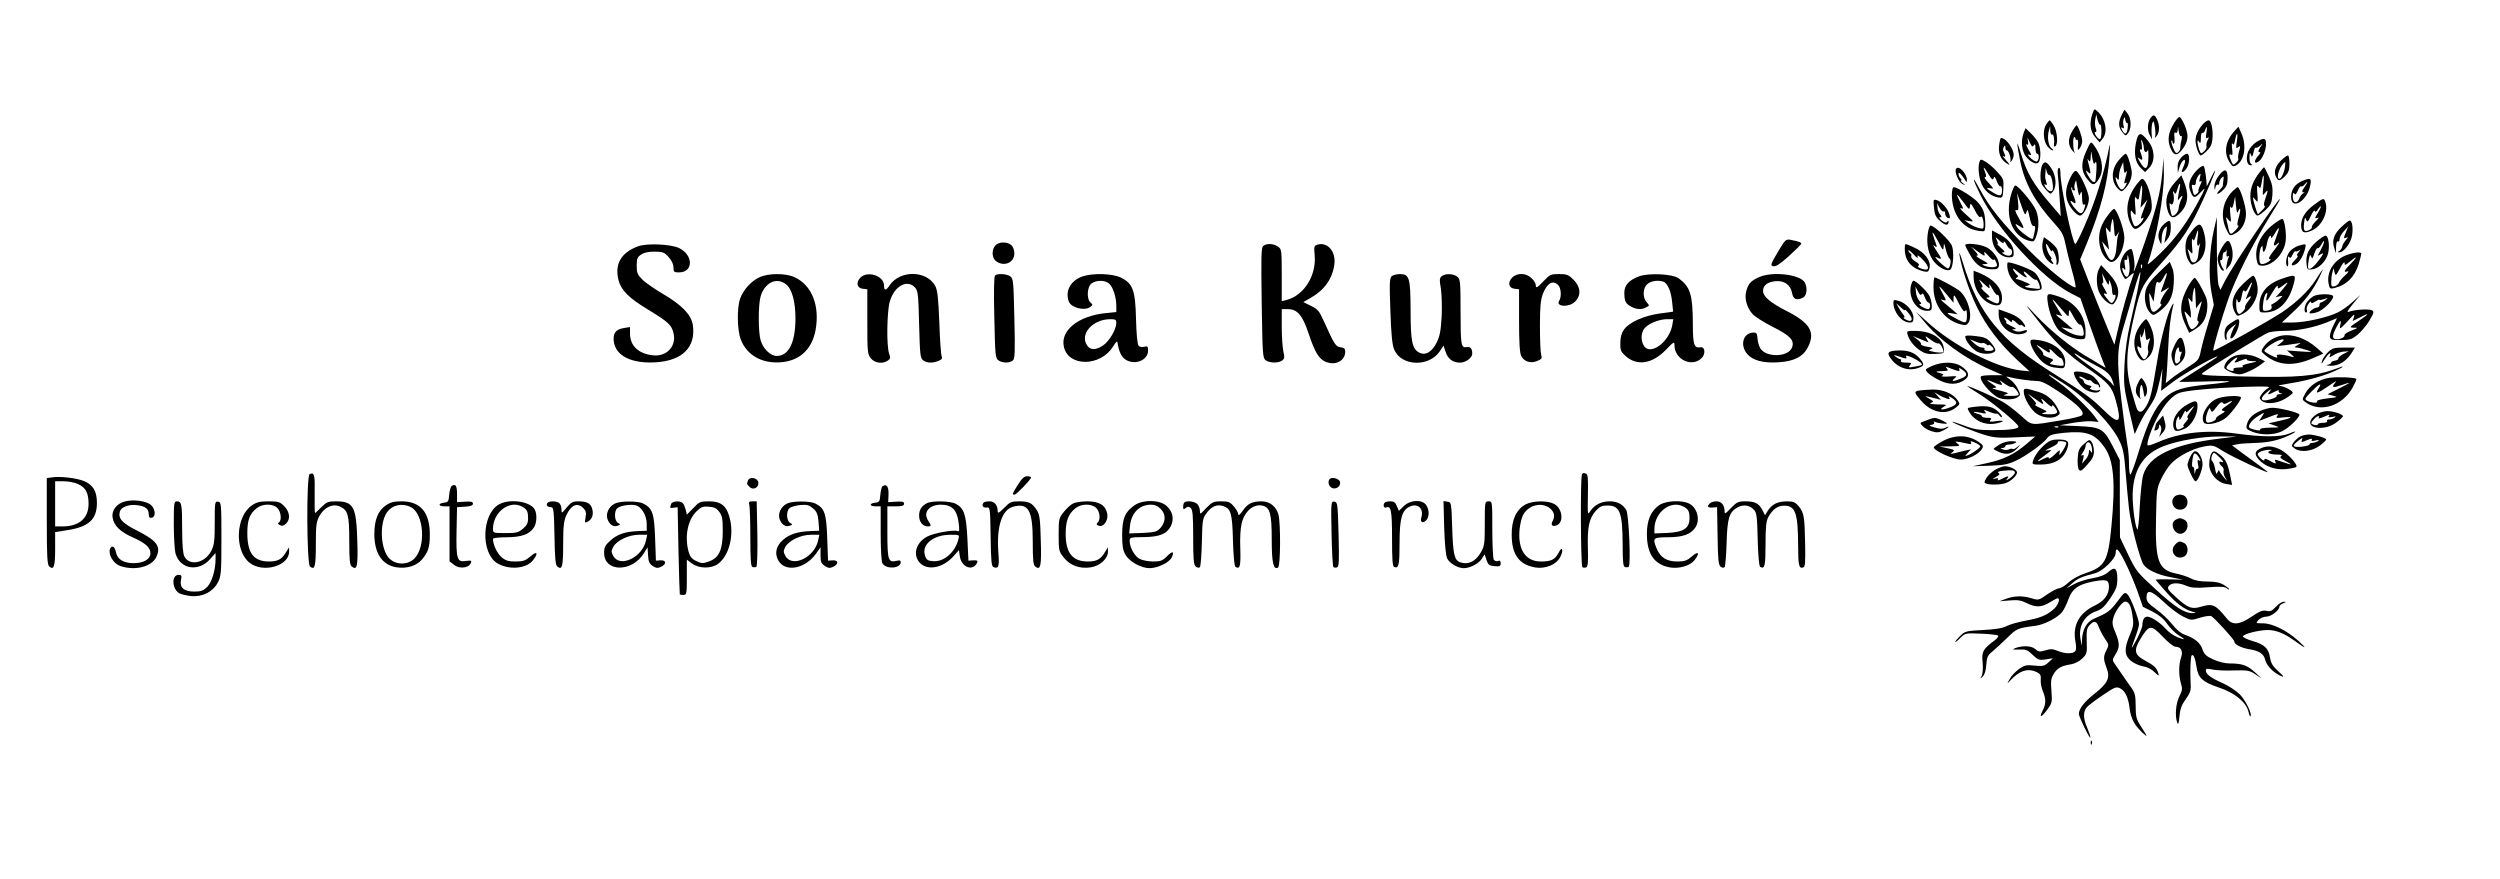 <?xml version="1.0" standalone="no"?>
<!DOCTYPE svg PUBLIC "-//W3C//DTD SVG 20010904//EN"
 "http://www.w3.org/TR/2001/REC-SVG-20010904/DTD/svg10.dtd">
<svg version="1.0" xmlns="http://www.w3.org/2000/svg"
 width="1496pt" height="526pt" viewBox="0 0 1496 526"
 preserveAspectRatio="xMidYMid meet">

<g transform="translate(0,526) scale(0.1,-0.1)"
stroke="none">
<path d="M12521 4579 c-19 -56 -14 -104 16 -139 l27 -32 18 22 c33 41 18 119
-30 163 -19 18 -20 17 -31 -14z m47 -65 c4 2 7 -17 7 -42 0 -26 -4 -46 -10
-45 -15 3 -40 43 -26 43 7 0 8 8 2 23 -5 13 -6 36 -3 53 l6 29 8 -33 c5 -18
12 -31 16 -28z"/>
<path d="M12696 4572 c-21 -42 -20 -75 4 -103 20 -24 20 -24 35 -5 21 27 19
89 -4 117 l-18 23 -17 -32z m33 -48 c4 3 5 -11 3 -30 -5 -39 -16 -44 -33 -13
-9 17 -8 20 2 14 9 -6 11 -2 6 14 -3 13 -3 30 1 39 6 14 7 13 10 -6 2 -12 7
-20 11 -18z"/>
<path d="M12871 4557 c-20 -25 -24 -73 -8 -103 l15 -29 -3 40 c-1 22 1 49 5
60 6 16 9 10 15 -27 4 -26 4 -53 0 -60 -3 -7 1 -4 9 6 19 23 21 65 4 101 -13
28 -21 31 -37 12z"/>
<path d="M13010 4524 c-34 -54 -41 -100 -24 -145 19 -47 36 -54 62 -26 29 32
42 62 42 94 0 33 -35 113 -49 113 -5 0 -19 -16 -31 -36z m41 -78 c6 3 7 -5 3
-23 -4 -15 -7 -36 -7 -45 1 -9 -5 -22 -13 -29 -11 -9 -17 -5 -30 26 -8 20 -13
40 -10 43 3 3 6 0 6 -6 0 -7 4 -12 8 -12 4 0 6 16 4 36 -3 26 -1 35 7 30 7 -5
12 3 13 21 1 21 2 19 5 -10 3 -21 9 -35 14 -31z"/>
<path d="M12246 4518 c-23 -32 -20 -100 5 -132 11 -14 25 -26 32 -26 6 0 3 6
-7 13 -19 14 -27 68 -15 107 l7 25 1 -28 c1 -16 5 -26 11 -22 9 6 15 -30 11
-64 -2 -7 2 -10 8 -6 18 11 12 88 -9 123 -11 17 -22 32 -24 32 -3 0 -12 -10
-20 -22z"/>
<path d="M13183 4518 c-29 -33 -44 -65 -45 -98 -1 -30 20 -90 31 -90 12 1 49
35 60 57 21 41 11 153 -13 153 -7 0 -22 -10 -33 -22z m20 -55 c-5 -27 -3 -34
6 -28 10 6 11 3 1 -15 -6 -12 -9 -28 -6 -35 2 -7 -4 -21 -14 -30 -19 -17 -20
-16 -30 9 -5 15 -10 35 -10 44 0 15 2 15 10 2 7 -11 10 -5 10 23 0 21 4 36 9
32 5 -3 12 4 16 15 10 32 14 23 8 -17z"/>
<path d="M12401 4476 c-27 -43 -27 -87 0 -117 11 -13 17 -18 13 -10 -10 19
-11 91 -1 91 4 0 7 -5 7 -11 0 -5 4 -8 9 -5 5 3 7 -11 6 -32 -3 -34 -3 -36 11
-18 8 11 14 30 14 43 0 24 -25 93 -34 93 -2 0 -14 -15 -25 -34z"/>
<path d="M13373 4478 c-55 -59 -68 -129 -33 -186 17 -28 23 -31 40 -22 51 27
66 118 32 193 l-17 39 -22 -24z m12 -65 c-6 -41 -5 -45 8 -34 14 11 15 8 6
-23 -6 -20 -8 -40 -5 -45 3 -4 -3 -16 -13 -25 -17 -15 -18 -15 -29 9 -15 33
-15 48 0 39 8 -5 9 5 5 36 -3 26 -2 38 3 30 6 -10 10 -3 15 23 10 54 19 45 10
-10z"/>
<path d="M12110 4466 c-19 -50 -12 -112 15 -145 31 -36 64 -49 76 -30 13 22
11 87 -5 117 -8 15 -28 40 -45 56 l-30 29 -11 -27z m60 -76 c7 11 10 7 10 -17
0 -18 5 -33 10 -33 14 0 13 -37 -1 -46 -6 -3 -23 6 -38 20 -18 19 -21 25 -8
20 16 -6 15 -2 -5 32 -12 21 -17 34 -10 30 10 -6 11 0 7 21 -5 25 -4 24 10 -7
13 -28 18 -32 25 -20z"/>
<path d="M12781 4403 c-13 -69 -2 -119 32 -151 l23 -22 25 26 c37 39 34 110
-7 161 -46 57 -59 54 -73 -14z m48 -30 c1 -25 16 -31 24 -10 2 6 4 -15 3 -48
-2 -71 -19 -79 -50 -25 -17 29 -17 33 -3 21 19 -15 22 -5 7 34 -7 18 -7 24 1
20 7 -5 8 6 5 32 -5 28 -4 33 3 18 5 -11 10 -30 10 -42z"/>
<path d="M11965 4406 c-12 -62 6 -105 55 -131 8 -4 2 7 -15 25 -16 18 -24 30
-17 26 14 -9 15 -1 3 23 -6 10 -6 23 0 32 7 11 9 11 9 -3 0 -10 4 -18 9 -18
10 0 24 -38 22 -60 -2 -13 -1 -13 8 0 6 8 11 24 11 35 0 27 -34 81 -59 94 -18
10 -21 8 -26 -23z"/>
<path d="M13502 4410 c-18 -11 -40 -36 -48 -55 -17 -41 -9 -85 15 -84 10 0 11
2 4 6 -8 2 -13 21 -12 41 0 29 2 33 8 17 7 -17 9 -16 16 13 4 18 9 31 13 28 3
-3 14 2 25 11 20 18 20 18 2 -9 -12 -20 -14 -28 -5 -28 9 0 7 -7 -5 -20 -27
-30 -29 -53 -3 -39 24 13 48 67 48 109 0 35 -12 38 -58 10z"/>
<path d="M12071 4400 c0 -8 8 -56 18 -105 27 -132 88 -243 203 -370 47 -52 56
-69 67 -123 7 -34 25 -107 40 -162 16 -55 25 -100 20 -100 -27 0 -176 119
-278 223 -167 170 -236 256 -298 372 -46 85 -41 57 7 -40 104 -210 370 -500
542 -590 l57 -29 49 -141 c27 -77 61 -171 75 -208 l27 -68 -33 19 c-17 11 -58
36 -91 55 -89 54 -210 152 -289 236 -82 88 -79 82 27 -51 91 -114 168 -186
286 -267 116 -81 139 -106 161 -188 38 -137 21 -149 -75 -55 -72 71 -113 100
-290 212 -326 203 -457 362 -551 671 -14 46 -23 67 -20 45 13 -79 57 -214 104
-311 54 -113 136 -221 244 -321 l72 -66 -51 5 c-149 16 -410 151 -563 292
l-66 60 45 -54 c95 -116 248 -227 402 -294 l73 -32 -61 0 c-34 0 -65 -3 -69
-7 -17 -16 51 -101 102 -127 30 -15 95 -14 117 2 18 13 18 15 1 50 -9 20 -31
46 -48 57 -23 15 -26 19 -10 15 38 -11 137 -25 173 -25 27 0 58 -16 132 -65
113 -77 156 -121 136 -140 -7 -7 -62 -20 -123 -30 -191 -32 -172 -34 -243 29
-34 30 -82 67 -107 81 -42 25 -199 95 -213 95 -3 0 30 -22 74 -49 72 -45 224
-170 232 -192 6 -15 -50 -23 -153 -23 -84 0 -111 4 -170 27 -38 14 -71 25 -72
23 -5 -5 138 -63 202 -81 48 -14 83 -17 177 -12 l117 5 -49 -42 c-73 -63 -140
-96 -238 -117 l-87 -19 101 3 c82 3 110 8 157 30 61 28 167 105 190 138 12 16
32 22 99 29 132 13 184 -5 241 -86 56 -79 67 -209 42 -472 -20 -211 -38 -243
-155 -282 -37 -12 -81 -36 -102 -56 -21 -19 -46 -34 -55 -34 -10 0 -42 -16
-71 -36 -51 -36 -54 -37 -95 -24 -54 16 -102 15 -152 -3 l-40 -15 61 5 c48 4
68 1 102 -16 54 -27 88 -26 137 4 22 13 43 25 48 25 17 0 5 -38 -20 -62 -42
-39 -85 -57 -171 -72 -43 -8 -94 -22 -113 -32 -24 -13 -66 -20 -141 -24 -101
-5 -109 -7 -138 -35 -16 -16 -30 -32 -30 -36 0 -4 14 6 30 23 31 30 31 30 125
26 52 -2 98 -7 102 -12 4 -4 -6 -17 -22 -29 -68 -50 -78 -67 -71 -130 3 -35 1
-67 -5 -80 -11 -21 -10 -21 6 -5 11 10 19 36 21 70 3 45 9 57 35 78 17 14 57
51 89 82 59 58 63 59 170 73 54 7 136 50 162 85 10 14 26 47 36 75 22 62 59
88 147 105 80 15 95 10 95 -31 0 -48 -29 -86 -85 -113 -93 -44 -133 -118 -116
-212 6 -32 6 -53 -1 -61 -14 -17 -61 -16 -105 2 -29 12 -43 13 -74 3 -34 -10
-42 -9 -60 8 -22 20 -75 22 -119 6 -21 -9 -18 -10 22 -9 41 2 51 -2 82 -32 31
-30 38 -33 78 -27 l43 7 -27 -25 c-24 -22 -34 -24 -83 -19 -48 5 -60 3 -93
-20 -20 -15 -46 -41 -55 -59 -18 -32 -18 -32 0 -13 57 63 109 79 163 52 20
-10 24 -19 22 -44 -2 -17 4 -48 12 -68 20 -47 20 -78 0 -116 -24 -47 -10 -45
26 3 30 41 31 46 26 113 -5 59 -3 75 14 103 22 35 44 47 104 57 23 4 50 18 67
35 27 26 29 33 26 103 -2 62 1 79 17 96 27 29 42 26 55 -11 7 -18 23 -49 37
-70 24 -34 25 -38 10 -67 -20 -38 -20 -55 0 -108 23 -59 7 -92 -73 -155 -60
-47 -93 -90 -93 -120 0 -17 68 -157 69 -141 1 6 -8 32 -19 58 -25 57 -25 97
-2 123 9 11 52 43 95 72 69 47 80 52 102 42 31 -14 51 -54 59 -122 8 -61 29
-100 77 -145 34 -31 33 -28 -13 44 -24 38 -28 55 -28 116 0 59 -4 78 -22 104
-21 29 -50 71 -100 144 -19 27 -19 28 1 61 27 42 26 68 -1 133 -19 45 -20 57
-10 91 11 37 52 92 69 92 22 -1 34 -22 43 -78 9 -56 8 -67 -15 -122 -35 -82
-33 -121 6 -154 17 -14 49 -29 72 -33 26 -4 52 -17 70 -35 26 -25 28 -26 22
-5 -10 31 -26 46 -82 76 -61 33 -66 60 -23 130 51 83 62 84 131 12 32 -34 66
-61 77 -61 33 0 47 -26 34 -64 -15 -41 -15 -108 -1 -156 10 -31 8 -42 -10 -78
-21 -42 -27 -118 -12 -157 6 -14 9 -4 13 38 4 44 12 68 38 103 27 39 32 53 29
92 -4 68 -1 164 6 170 10 11 22 -18 29 -68 9 -66 37 -92 136 -125 94 -31 162
-88 175 -144 4 -18 9 -30 12 -27 12 12 -29 95 -64 131 -20 20 -66 51 -102 67
-73 32 -101 54 -101 76 0 11 7 13 38 6 20 -5 78 -8 128 -6 82 2 94 1 130 -23
l39 -26 -42 39 c-45 41 -76 52 -152 52 -27 0 -67 10 -97 24 -42 19 -54 31 -64
60 -13 39 -45 66 -104 87 -26 9 -52 31 -78 64 -22 28 -65 68 -96 90 -47 34
-57 46 -57 70 0 51 29 43 104 -28 37 -35 89 -74 116 -87 47 -23 48 -23 101 -6
30 9 60 13 67 9 24 -16 137 -140 137 -151 0 -18 41 -39 90 -47 59 -9 87 -28
95 -63 6 -30 43 -71 82 -91 36 -19 35 -13 -6 25 -31 27 -41 45 -47 79 -8 55
-33 79 -107 100 -32 9 -56 22 -55 27 5 15 93 37 146 38 51 0 98 -18 161 -63
72 -52 80 -52 26 -3 -68 62 -156 106 -213 106 -44 0 -45 0 -27 20 10 11 31 20
47 20 29 0 78 38 78 60 0 6 10 15 23 20 18 7 19 9 4 9 -11 1 -32 -13 -48 -30
-23 -25 -34 -30 -57 -24 -22 4 -40 -2 -88 -35 -72 -49 -114 -53 -147 -13 -71
87 -85 93 -157 72 -54 -16 -78 -7 -145 54 -53 48 -58 56 -46 71 17 20 58 21
106 0 29 -12 57 -14 131 -8 69 5 98 3 109 -6 8 -7 15 -10 15 -6 0 3 -15 15
-32 26 -24 14 -51 20 -98 20 -45 0 -76 6 -100 19 -20 10 -61 24 -93 30 -102
22 -121 76 -115 336 3 158 5 174 29 225 14 31 40 72 57 91 40 46 132 95 201
107 53 10 56 9 120 -31 58 -35 261 -130 261 -122 0 2 -24 20 -52 41 -29 21
-77 56 -107 78 l-54 41 29 6 c16 4 61 7 99 8 85 2 144 14 207 43 56 25 58 36
3 12 -50 -20 -157 -20 -310 1 -178 25 -338 8 -474 -52 -30 -13 -56 -21 -59
-18 -11 10 30 121 68 185 42 72 82 114 122 129 38 14 197 29 388 36 139 4 161
3 142 -8 -12 -7 -29 -23 -38 -36 -14 -20 -15 -25 -2 -37 25 -25 89 -21 141 9
26 15 47 32 47 37 0 13 -54 40 -82 41 -13 1 16 7 65 15 96 15 201 43 271 75
55 24 61 35 9 14 -121 -46 -236 -56 -555 -48 -251 6 -265 7 -245 23 44 33 364
230 391 240 15 5 57 10 94 10 81 0 180 20 259 52 l58 24 -23 -46 c-12 -24 -21
-54 -20 -65 3 -18 11 -20 65 -20 53 0 66 4 100 31 21 17 53 55 71 84 28 48 30
55 16 63 -18 10 -105 4 -139 -9 -14 -6 -6 9 25 47 l45 54 -47 -42 c-25 -23
-64 -51 -87 -62 -59 -30 -196 -61 -271 -61 l-65 0 62 58 c75 69 125 135 164
216 29 62 27 60 -25 -21 -42 -65 -116 -135 -199 -191 -81 -54 -407 -236 -412
-230 -6 6 50 196 91 313 45 125 145 325 240 478 40 64 71 117 69 117 -15 0
-283 -398 -330 -490 l-28 -55 -11 30 c-5 17 -10 115 -10 218 l0 188 -18 -78
c-26 -116 -33 -272 -15 -368 l15 -80 -33 -110 c-19 -60 -39 -135 -45 -165 -11
-53 -13 -56 -78 -98 -37 -23 -82 -54 -99 -68 l-33 -27 5 44 c2 24 7 101 10
171 5 112 14 189 31 253 3 14 0 12 -10 -6 -25 -43 -65 -193 -86 -323 -32 -194
-41 -231 -64 -272 -23 -41 -43 -49 -57 -24 -4 8 -19 57 -33 108 -39 141 -35
241 21 477 33 141 47 168 147 279 142 158 183 221 269 411 58 128 86 207 40
115 l-27 -55 -5 57 c-4 31 -9 60 -14 64 -9 9 -55 -33 -73 -68 -17 -33 -18 -59
-2 -93 15 -33 24 -32 61 8 28 30 27 25 -17 -58 -72 -133 -135 -220 -227 -310
-45 -44 -79 -73 -77 -65 53 155 98 409 97 538 l-2 97 -8 -92 c-10 -114 -34
-208 -105 -415 -52 -149 -75 -207 -62 -151 6 22 -9 113 -18 113 -19 0 -44 -25
-57 -59 -16 -39 -13 -67 10 -106 11 -20 12 -19 39 5 21 19 26 21 21 7 -26 -71
-71 -229 -90 -316 l-24 -104 -45 109 c-25 60 -71 175 -103 255 l-57 147 37 88
c87 211 130 374 139 534 3 47 3 74 0 60 -32 -167 -85 -337 -152 -487 -25 -57
-48 -103 -53 -103 -16 0 -89 343 -89 423 0 24 -4 36 -10 32 -6 -4 -8 -21 -6
-38 3 -18 8 -81 11 -141 l7 -109 -59 69 c-106 123 -144 189 -179 304 -12 41
-23 68 -23 60z m1093 -206 c-5 -20 -4 -25 5 -19 8 5 7 -3 -3 -23 -8 -16 -13
-32 -10 -34 2 -3 -2 -11 -11 -18 -16 -13 -18 -11 -28 37 -3 15 -1 20 9 16 9
-3 14 2 14 16 0 18 17 49 28 51 1 0 -1 -12 -4 -26z m-421 -523 c4 -58 -14 -87
-32 -52 -15 27 -15 52 0 31 8 -11 9 -5 4 23 -4 27 -3 37 4 32 6 -3 11 1 11 11
0 38 10 4 13 -45z m74 -13 c-3 -8 -6 -5 -6 6 -1 11 2 17 5 13 3 -3 4 -12 1
-19z m-26 -135 c-11 -54 -32 -147 -46 -208 -16 -70 -28 -155 -32 -236 -6 -119
-4 -134 27 -271 l34 -146 23 50 c13 28 36 70 53 94 46 69 53 84 72 169 l18 80
-4 -67 -4 -67 69 52 c62 48 269 165 269 153 0 -2 -52 -37 -115 -76 -63 -39
-115 -73 -115 -75 0 -1 69 0 153 2 83 3 150 3 147 0 -3 -3 -57 -11 -120 -17
-156 -15 -212 -32 -265 -81 -58 -54 -104 -147 -155 -316 -24 -79 -47 -143 -52
-143 -4 0 -8 29 -8 64 0 35 -4 87 -10 116 -5 29 -22 150 -36 269 -29 243 -27
304 21 461 14 47 40 136 57 198 18 63 34 109 36 103 2 -6 -6 -54 -17 -108z
m1294 -164 l-7 -20 41 20 c63 33 62 25 -4 -19 -57 -38 -59 -40 -30 -41 28 0
28 -1 -14 -17 -23 -9 -42 -21 -41 -26 3 -13 -21 -26 -47 -26 -29 0 -29 19 -3
70 24 47 33 51 24 13 -5 -26 -2 -24 38 18 50 55 51 55 43 28z m-1547 -284 c74
-38 94 -58 107 -105 7 -25 7 -25 -9 -4 -8 12 -58 52 -110 89 -53 37 -101 74
-108 83 -9 11 -3 9 17 -4 17 -12 63 -38 103 -59z m-185 -112 c128 -82 282
-241 328 -338 25 -51 30 -81 39 -195 6 -74 15 -171 20 -215 10 -88 64 -297 86
-332 20 -32 85 -63 168 -78 l71 -14 -82 2 c-46 1 -83 0 -83 -2 0 -2 27 -34 61
-72 61 -69 107 -104 157 -119 27 -8 27 -8 2 -9 -47 -1 -105 36 -220 142 -111
101 -118 110 -165 208 l-49 103 -1 232 0 231 -40 78 c-56 110 -71 119 -208
125 l-112 5 76 14 c42 7 94 12 117 10 l40 -4 -21 30 c-37 51 -149 158 -214
204 -35 24 -63 46 -63 48 0 5 4 3 93 -54z m-373 -5 c0 5 -6 14 -12 22 -7 8 4
2 25 -14 20 -15 41 -25 46 -21 9 5 41 -31 41 -47 0 -5 -24 -8 -52 -7 -40 1
-47 3 -28 8 23 7 21 9 -20 20 -62 17 -68 19 -45 20 16 1 14 5 -12 22 -45 29
-41 32 12 9 25 -11 45 -16 45 -12z m1600 -43 c-16 -19 -7 -19 32 1 16 9 27 11
24 6 -3 -6 2 -13 11 -15 13 -3 12 -5 -5 -6 -13 0 -21 -5 -18 -10 3 -4 -13 -14
-36 -20 -55 -17 -70 -1 -33 33 31 29 45 35 25 11z m-1263 -211 c-3 -3 -12 -4
-19 -1 -8 3 -5 6 6 6 11 1 17 -2 13 -5z m962 -69 c-274 -33 -420 -103 -454
-217 -8 -27 -17 -115 -21 -195 -4 -80 -10 -139 -15 -131 -16 29 -32 172 -26
237 11 135 71 218 186 262 91 34 227 57 336 57 l100 0 -106 -13z m-488 -914
l32 -92 58 -29 c40 -21 67 -43 88 -74 17 -24 47 -54 66 -66 46 -28 44 -32 -5
-13 -23 9 -54 31 -70 50 -33 37 -87 73 -111 73 -18 0 -29 -19 -29 -53 -1 -12
-17 -51 -36 -87 -36 -66 -36 -64 -3 27 11 29 19 59 19 68 0 28 -50 160 -68
177 -17 17 -20 15 -62 -42 -43 -57 -59 -68 -141 -103 -42 -18 -68 -65 -70
-124 l-1 -38 -8 39 c-15 78 23 145 95 169 32 11 49 27 83 77 36 55 42 70 42
117 0 64 -16 75 -54 40 -19 -17 -48 -29 -94 -37 -37 -6 -87 -22 -112 -36 l-45
-25 34 30 c34 30 55 39 138 61 45 11 123 87 123 120 0 41 17 25 56 -53 23 -46
57 -125 75 -176z"/>
<path d="M12486 4360 c-38 -82 -34 -132 17 -187 23 -26 38 -19 63 28 26 51 10
130 -39 194 -15 19 -17 18 -41 -35z m40 -70 c4 -12 6 -12 14 0 5 8 7 -11 5
-49 -2 -34 -5 -65 -8 -68 -9 -9 -26 7 -44 40 -15 31 -15 31 2 17 19 -16 19
-14 -1 65 -4 16 -3 17 5 5 8 -12 11 -6 12 25 2 33 3 35 6 10 2 -16 6 -37 9
-45z"/>
<path d="M12682 4305 c-51 -57 -52 -135 -3 -179 16 -15 19 -14 39 7 29 31 44
75 37 111 -11 53 -26 96 -35 96 -4 0 -22 -16 -38 -35z m39 -74 c10 14 9 4 -7
-52 -4 -15 -3 -19 6 -14 9 6 9 3 1 -13 -18 -34 -29 -34 -46 -3 -17 34 -21 66
-5 41 7 -11 10 -8 10 16 0 16 6 42 13 57 l12 27 3 -37 c3 -28 6 -33 13 -22z"/>
<path d="M13052 4317 c-14 -15 -22 -35 -21 -58 l1 -34 9 31 c10 37 37 64 34
36 -1 -9 -7 -27 -13 -39 -16 -30 2 -30 22 -1 20 28 21 88 3 88 -8 0 -23 -10
-35 -23z"/>
<path d="M13652 4302 c-36 -34 -48 -72 -32 -101 14 -27 22 -26 54 5 21 22 26
36 26 75 0 27 -4 49 -9 49 -5 0 -23 -13 -39 -28z m22 -34 c-2 -33 -22 -78 -34
-78 -25 0 5 86 35 100 1 0 0 -10 -1 -22z"/>
<path d="M11846 4294 c-12 -32 -5 -99 14 -139 20 -42 57 -71 100 -77 24 -3 25
0 28 54 3 55 1 59 -37 100 -21 24 -53 51 -69 60 -27 16 -31 16 -36 2z m84
-100 c4 13 9 9 19 -19 7 -19 17 -33 22 -30 5 4 9 -8 9 -24 0 -36 -12 -39 -57
-11 -39 23 -42 30 -10 23 19 -5 18 -1 -12 31 -19 20 -30 36 -23 36 8 0 9 7 2
26 -17 43 -11 41 17 -5 21 -36 28 -41 33 -27z"/>
<path d="M12220 4271 c-5 -11 -10 -40 -10 -65 0 -37 6 -52 30 -78 29 -32 31
-32 45 -14 24 31 19 96 -10 139 -29 42 -40 45 -55 18z m45 -59 c11 3 25 -69
18 -89 -6 -16 -31 -5 -44 19 -8 16 -8 19 1 13 9 -5 10 -1 5 16 -8 27 -8 25 -5
59 l2 25 6 -23 c4 -13 11 -22 17 -20z"/>
<path d="M11705 4250 c-11 -18 15 -80 38 -91 21 -10 21 -10 3 5 -11 9 -16 16
-11 16 5 0 4 5 -3 12 -7 7 -12 18 -12 26 0 11 2 11 13 0 7 -7 18 -22 25 -33
10 -18 11 -18 12 -2 0 39 -50 91 -65 67z"/>
<path d="M13524 4232 c-40 -51 -58 -96 -58 -147 0 -50 25 -115 44 -115 6 0 27
15 47 33 31 29 37 41 41 89 3 45 -1 67 -21 112 -14 31 -27 56 -29 55 -2 0 -12
-12 -24 -27z m20 -84 c-6 -59 -5 -62 9 -43 20 25 21 18 3 -33 -9 -25 -11 -42
-5 -44 6 -2 -1 -14 -15 -27 l-25 -24 -9 24 c-5 13 -12 38 -16 54 -6 29 -6 29
10 10 15 -19 16 -17 12 37 -4 46 -2 54 7 41 10 -14 13 -10 19 25 10 64 16 50
10 -20z"/>
<path d="M12392 4203 c-28 -55 -35 -96 -23 -139 11 -40 56 -94 78 -94 21 0 53
61 53 102 0 38 -56 158 -77 165 -7 3 -21 -13 -31 -34z m44 -93 c6 -23 7 -24
14 -5 6 15 9 7 9 -28 1 -33 5 -46 12 -41 8 4 9 -1 4 -17 -13 -44 -25 -46 -56
-9 -31 36 -39 61 -14 40 20 -16 20 -1 0 47 -8 20 -13 38 -10 41 3 3 5 0 5 -6
0 -7 5 -12 11 -12 5 0 7 5 4 10 -3 6 -3 20 1 33 8 22 8 22 11 -3 2 -14 6 -36
9 -50z"/>
<path d="M13276 4207 c-16 -20 -25 -46 -25 -63 1 -24 3 -25 6 -6 2 12 9 20 14
17 5 -4 9 1 9 10 0 9 6 23 14 31 13 12 14 10 11 -13 -2 -16 -4 -31 -4 -35 -1
-5 -10 -17 -21 -28 -11 -11 -15 -20 -10 -20 6 0 22 11 35 25 19 18 25 35 25
70 0 56 -18 60 -54 12z"/>
<path d="M13017 4171 c-49 -54 -64 -106 -47 -166 15 -55 39 -59 80 -15 45 48
50 110 16 190 l-13 31 -36 -40z m28 -28 c-2 -10 -6 -34 -10 -53 -5 -32 -4 -33
9 -15 18 23 21 13 5 -16 -5 -11 -11 -32 -12 -46 -2 -24 -30 -53 -41 -43 -2 3
-7 23 -11 45 -4 27 -3 35 3 26 14 -19 26 21 18 57 -5 20 -4 23 3 12 10 -15 10
-16 26 35 6 21 14 19 10 -2z"/>
<path d="M12786 4157 c-37 -48 -56 -100 -56 -151 0 -52 27 -116 48 -116 28 0
90 76 97 118 9 57 -30 182 -57 182 -4 0 -18 -15 -32 -33z m30 -74 l-7 -66 21
24 20 24 -20 -53 c-23 -61 -24 -66 -9 -56 8 4 8 0 0 -15 -6 -11 -20 -25 -30
-31 -16 -8 -21 -5 -30 22 -6 17 -11 40 -11 52 1 21 1 21 16 1 15 -19 16 -16
11 43 -4 53 -3 61 7 46 12 -15 14 -12 20 29 11 71 20 56 12 -20z"/>
<path d="M13774 4176 c-41 -18 -64 -52 -64 -94 0 -84 98 -25 115 71 8 42 1 45
-51 23z m16 -36 c-15 -21 -17 -30 -8 -31 11 0 11 -2 0 -6 -7 -3 -17 -16 -22
-29 -14 -36 -40 -31 -40 9 0 21 3 27 9 19 6 -10 11 -5 21 17 7 17 16 29 20 26
4 -3 13 2 20 10 22 27 22 16 0 -15z"/>
<path d="M12035 4098 c-39 -132 5 -249 104 -278 29 -8 33 -7 43 18 20 52 21
110 3 160 -17 43 -107 152 -126 152 -5 0 -15 -23 -24 -52z m91 -108 c7 22 9
18 19 -30 7 -36 16 -54 24 -52 10 2 12 -6 6 -35 -4 -21 -9 -40 -11 -42 -7 -8
-83 49 -95 71 -12 22 -12 22 15 5 33 -22 33 -16 -4 49 -21 37 -25 51 -14 47
13 -5 14 3 10 48 l-6 54 24 -70 c22 -62 25 -67 32 -45z"/>
<path d="M11680 4094 c0 -107 58 -194 142 -212 24 -5 46 -7 51 -5 11 6 9 88
-4 120 -5 15 -22 41 -37 56 -28 30 -121 87 -141 87 -6 0 -11 -19 -11 -46z
m108 -68 c3 22 6 20 30 -25 14 -29 29 -46 32 -40 9 14 20 -13 20 -48 0 -22 -3
-24 -27 -18 -16 3 -41 15 -58 26 l-30 21 30 -5 c29 -5 28 -4 -20 39 -27 24
-42 41 -32 38 18 -6 18 -4 -2 34 -31 60 -26 61 17 4 35 -48 37 -50 40 -26z"/>
<path d="M13357 4113 c-57 -60 -71 -145 -37 -220 21 -47 24 -48 58 -29 38 21
62 66 62 118 0 44 -36 158 -50 158 -3 0 -18 -12 -33 -27z m36 -119 c15 36 17
9 3 -37 -9 -32 -10 -47 -3 -47 6 0 0 -11 -13 -25 -30 -32 -36 -31 -44 3 -3 15
-8 38 -12 52 -5 25 -5 25 11 5 17 -19 17 -18 11 35 -3 34 -2 50 3 41 7 -11 12
-4 18 25 l8 39 5 -55 c4 -39 7 -49 13 -36z"/>
<path d="M11573 4017 c4 -41 10 -56 36 -79 31 -28 51 -30 51 -5 0 9 -2 9 -8 0
-5 -8 -14 -6 -32 7 -14 11 -19 20 -11 20 11 0 11 3 1 16 -8 8 -15 27 -16 42
l-3 27 15 -28 c8 -15 19 -25 24 -22 6 4 10 -3 10 -13 0 -11 7 -23 16 -26 13
-5 15 -1 9 21 -8 33 -49 79 -77 86 -19 5 -20 2 -15 -46z"/>
<path d="M13848 4035 c-52 -38 -78 -79 -78 -123 0 -45 18 -53 67 -30 61 29 99
115 77 172 -8 22 -12 21 -66 -19z m22 -49 c-20 -33 -20 -35 -3 -30 13 5 10 -1
-10 -20 -15 -15 -25 -31 -23 -35 3 -5 -5 -13 -19 -19 -27 -13 -34 0 -26 53 3
26 5 27 11 10 7 -17 11 -14 28 23 11 24 22 38 24 30 3 -9 9 -7 18 9 8 12 16
20 18 18 2 -2 -6 -20 -18 -39z"/>
<path d="M12616 3975 c-43 -56 -59 -103 -54 -163 5 -52 27 -94 60 -116 37 -23
90 65 90 145 -1 47 -45 169 -62 169 -4 0 -20 -16 -34 -35z m52 -120 l14 20 -7
-20 c-4 -11 -8 -44 -10 -73 -3 -52 -19 -87 -36 -76 -12 7 -34 51 -43 84 l-7
25 21 -25 21 -25 -5 30 c-19 117 -19 112 -2 90 15 -20 15 -20 16 5 0 14 4 36
8 50 5 19 8 9 12 -40 4 -58 6 -63 18 -45z"/>
<path d="M13603 3917 c-76 -59 -113 -137 -99 -212 6 -30 11 -35 34 -35 59 0
124 65 138 138 9 45 -5 142 -19 142 -7 0 -31 -15 -54 -33z m18 -76 c-20 -50
-18 -63 8 -38 20 18 5 -9 -32 -55 -18 -24 -24 -38 -15 -38 20 -1 -23 -30 -44
-30 -15 0 -18 8 -18 43 0 23 5 49 10 57 8 12 10 10 10 -8 0 -36 17 -17 25 28
6 38 25 66 25 38 0 -7 10 4 22 24 29 51 33 42 9 -21z"/>
<path d="M12953 3922 c-30 -24 -45 -66 -33 -97 5 -14 11 -25 12 -25 2 0 4 18
4 40 1 22 9 46 18 55 14 14 15 13 11 -12 -2 -16 -6 -39 -9 -53 l-5 -25 19 24
c13 15 20 38 20 67 0 48 -5 52 -37 26z"/>
<path d="M14011 3902 c-45 -43 -58 -80 -43 -125 l10 -32 1 38 c1 23 5 36 11
32 6 -3 10 3 10 14 0 11 12 33 26 48 l26 28 -15 -37 c-14 -34 -14 -36 1 -31
15 6 15 4 -1 -14 -10 -12 -20 -29 -21 -38 -1 -9 -9 -21 -17 -26 -11 -7 -11 -9
-1 -9 28 0 70 56 77 102 7 48 0 88 -15 88 -5 0 -27 -17 -49 -38z"/>
<path d="M13128 3893 c-14 -16 -31 -39 -38 -52 -18 -35 -16 -103 5 -139 18
-29 20 -30 45 -17 53 27 72 105 47 189 -15 50 -26 53 -59 19z m22 -58 c-6 -42
1 -60 14 -32 3 6 3 1 -1 -13 -4 -14 -7 -36 -8 -50 -1 -51 -38 -70 -49 -26 -3
13 -9 32 -12 43 -5 16 -4 16 11 -2 16 -19 17 -18 12 33 -2 30 -1 48 4 41 8
-14 8 -13 24 36 9 30 12 14 5 -30z"/>
<path d="M11535 3857 c-8 -64 7 -126 40 -165 31 -37 81 -60 97 -44 17 17 22
108 8 142 -13 32 -106 120 -127 120 -7 0 -14 -22 -18 -53z m64 -44 c28 -54 30
-56 32 -28 1 25 3 22 13 -19 7 -27 17 -51 22 -53 12 -4 6 -50 -7 -59 -5 -3
-28 14 -51 36 -24 23 -33 37 -21 31 35 -18 36 -13 2 37 -18 26 -25 41 -16 33
21 -16 21 -14 2 38 -20 57 -11 51 24 -16z"/>
<path d="M11920 3845 c0 -68 47 -125 102 -125 23 0 28 4 28 25 0 44 -26 80
-79 109 l-51 27 0 -36z m70 -34 c1 8 8 2 16 -13 8 -16 19 -28 24 -28 6 0 10
-9 10 -20 0 -22 -24 -27 -50 -10 -13 9 -13 10 0 10 10 1 4 10 -15 25 -16 14
-26 25 -22 25 4 0 2 10 -4 23 -11 22 -11 22 15 -2 18 -17 26 -20 26 -10z"/>
<path d="M13863 3815 c-48 -41 -66 -79 -61 -131 3 -37 5 -39 33 -36 40 4 83
47 96 94 11 44 3 108 -15 108 -7 0 -31 -16 -53 -35z m27 -45 l-21 -41 21 11
c17 9 16 4 -10 -32 -32 -43 -57 -64 -67 -55 -3 3 -2 25 2 49 6 33 9 39 15 23
6 -17 9 -14 19 18 7 20 16 35 20 32 5 -2 14 7 21 20 23 42 23 19 0 -25z"/>
<path d="M12224 3815 c-9 -37 3 -85 28 -112 24 -25 48 -32 28 -8 -7 8 -9 15
-5 15 5 0 1 8 -7 18 -14 15 -31 72 -22 72 2 0 10 -12 18 -27 9 -16 16 -22 16
-13 0 8 8 -1 16 -20 8 -19 13 -43 10 -52 -2 -10 0 -16 5 -12 15 9 10 78 -6
101 -9 12 -29 31 -45 43 l-29 21 -7 -26z"/>
<path d="M10638 3751 c-43 -73 -45 -80 -27 -84 15 -4 40 13 92 59 40 36 73 69
75 74 3 9 -11 14 -63 25 -29 5 -32 2 -77 -74z"/>
<path d="M13295 3777 c-14 -24 -25 -53 -25 -65 0 -27 20 -72 33 -72 6 0 6 5 0
13 -14 17 -23 58 -12 51 5 -3 9 6 9 20 0 14 4 26 9 26 5 0 12 6 14 13 2 6 3
-1 1 -16 -3 -19 0 -26 8 -21 6 4 8 3 5 -3 -3 -5 -9 -25 -12 -44 l-5 -34 20 24
c22 25 27 83 10 125 -13 36 -25 33 -55 -17z"/>
<path d="M5957 3792 c-25 -27 -22 -78 5 -96 48 -34 108 -7 108 48 0 19 -8 40
-18 49 -25 22 -75 21 -95 -1z"/>
<path d="M3818 3786 c-101 -37 -141 -106 -117 -202 16 -61 61 -107 179 -178
117 -71 137 -90 149 -134 23 -81 -38 -149 -125 -138 -86 11 -134 58 -134 131
l0 38 -37 -6 c-49 -8 -66 -31 -60 -81 12 -86 106 -133 252 -124 160 10 240 92
221 223 -10 62 -65 119 -177 185 -51 30 -108 69 -126 88 -28 28 -33 39 -33 82
0 43 4 52 27 67 18 12 46 18 81 17 48 0 58 -4 83 -32 18 -20 29 -43 29 -62 0
-27 3 -30 33 -30 87 0 87 104 0 146 -50 23 -193 30 -245 10z"/>
<path d="M7559 3788 c-12 -11 -13 -63 -9 -341 5 -311 6 -329 24 -343 24 -17
77 -18 99 -1 13 10 15 19 7 52 -5 22 -10 88 -10 148 l0 107 37 0 c56 0 87 -36
123 -144 38 -114 62 -154 103 -171 59 -25 117 6 117 62 0 16 -7 22 -27 25 -30
3 -37 14 -103 160 -26 58 -36 69 -76 88 l-45 22 48 28 c80 46 128 115 138 200
9 74 -39 131 -97 117 -25 -7 -26 -9 -21 -65 11 -122 -65 -241 -169 -267 l-28
-7 0 155 c0 150 -1 156 -22 171 -27 19 -69 21 -89 4z"/>
<path d="M11399 3788 c-7 -80 32 -132 113 -152 23 -5 28 -3 34 18 11 45 -28
97 -94 126 -53 24 -52 23 -53 8z m76 -63 c-4 12 7 6 30 -18 45 -46 42 -72 -6
-55 -20 7 -27 13 -19 18 8 5 2 13 -18 25 -17 10 -28 24 -25 31 2 6 0 15 -6 19
-6 3 -11 10 -11 16 0 5 14 -5 31 -23 21 -23 29 -27 24 -13z"/>
<path d="M11760 3793 c0 -5 14 -32 30 -60 38 -66 76 -88 148 -84 50 2 16 94
-48 130 -37 20 -130 30 -130 14z m114 -63 c3 0 3 8 -1 18 -3 9 8 1 25 -18 17
-19 31 -30 32 -25 1 14 20 -17 20 -32 0 -15 -44 -16 -75 -3 -18 8 -18 9 5 10
22 1 19 4 -20 25 -25 13 -39 24 -31 25 10 0 7 8 -10 27 l-24 27 37 -27 c20
-15 39 -27 42 -27z"/>
<path d="M13753 3789 c-17 -5 -41 -21 -52 -35 -21 -26 -28 -78 -13 -88 4 -2 6
12 4 32 -2 24 0 32 6 24 6 -9 12 -6 21 14 6 15 15 24 18 20 3 -3 13 0 22 6 10
8 9 4 -3 -10 -11 -12 -14 -22 -8 -22 6 0 0 -12 -15 -26 -28 -28 -25 -41 6 -25
22 12 44 50 55 94 7 29 6 30 -41 16z"/>
<path d="M14046 3735 c-77 -27 -125 -100 -112 -171 6 -31 9 -34 34 -28 74 18
123 67 147 146 8 29 15 55 15 60 0 12 -40 9 -84 -7z m21 -53 c-41 -42 -46 -54
-19 -46 10 3 4 -6 -14 -23 -17 -15 -34 -35 -37 -44 -3 -9 -15 -19 -26 -22 -18
-4 -21 -1 -21 26 0 18 3 43 7 57 l7 25 6 -25 c6 -23 8 -22 33 25 15 28 26 42
27 32 0 -17 3 -16 31 7 45 38 49 32 6 -12z"/>
<path d="M12013 3653 c12 -73 81 -133 153 -133 24 0 46 5 49 10 10 16 -13 75
-39 99 -20 18 -130 61 -160 61 -5 0 -6 -17 -3 -37z m111 -53 c6 0 5 5 -2 12
-7 7 -12 16 -12 22 0 5 15 -5 33 -22 18 -18 36 -29 40 -26 3 4 11 -6 17 -21 6
-15 9 -30 6 -32 -2 -3 -26 -1 -53 3 -40 6 -44 9 -23 14 24 7 24 7 -14 23 -21
10 -44 17 -50 17 -6 0 -5 4 3 9 9 6 10 11 2 15 -6 4 -16 17 -22 28 -9 17 -3
15 27 -10 21 -18 43 -32 48 -32z"/>
<path d="M12918 3629 c-50 -48 -69 -75 -78 -106 -13 -50 0 -110 28 -136 17
-16 21 -15 52 8 59 43 82 87 87 162 4 45 1 79 -9 102 l-14 34 -66 -64z m32
-60 c-11 -30 -20 -55 -20 -57 0 -1 12 5 28 15 27 17 27 17 11 -2 -30 -36 -51
-85 -37 -85 7 0 0 -12 -15 -27 -35 -35 -48 -23 -54 49 -4 52 -3 52 10 23 l14
-30 8 63 c5 47 10 60 19 53 9 -7 17 0 31 25 26 49 29 35 5 -27z"/>
<path d="M12560 3650 c-19 -35 -16 -112 6 -148 25 -44 69 -75 83 -59 43 53 34
112 -29 180 l-47 51 -13 -24z m60 -85 l1 20 9 -20 c5 -11 9 -33 9 -48 1 -16 5
-26 11 -22 14 9 12 -18 -2 -38 -12 -16 -16 -14 -41 18 -20 25 -23 33 -10 28
15 -6 14 -2 -5 31 -12 20 -18 34 -12 31 6 -4 8 7 4 27 l-5 33 20 -40 c14 -29
20 -35 21 -20z"/>
<path d="M11810 3603 c1 -78 55 -154 122 -168 34 -8 48 4 48 42 0 58 -49 113
-132 148 l-38 15 0 -37z m94 -52 c-3 15 4 7 18 -19 13 -24 26 -40 30 -37 9 9
16 -31 8 -45 -5 -9 -17 -7 -46 9 -28 15 -34 20 -19 21 17 1 15 5 -15 30 -19
17 -29 30 -22 30 9 0 7 8 -5 28 -15 25 -14 24 20 -7 34 -32 36 -32 31 -10z"/>
<path d="M4545 3601 c-49 -22 -98 -76 -116 -128 -20 -56 -18 -188 4 -245 36
-93 125 -144 237 -136 114 8 188 76 210 191 27 147 -21 270 -125 318 -53 25
-156 25 -210 0z m158 -42 c36 -27 57 -104 57 -204 0 -144 -40 -225 -112 -225
-38 0 -83 44 -97 96 -14 50 -14 208 0 258 23 84 96 120 152 75z"/>
<path d="M5149 3599 c-28 -28 -22 -63 14 -67 l27 -3 0 -193 c0 -180 1 -195 21
-220 23 -29 72 -36 103 -13 14 10 15 17 7 40 -17 43 -14 254 4 314 27 92 104
134 151 82 17 -19 20 -43 24 -221 5 -183 7 -201 24 -214 23 -17 54 -18 91 -4
20 8 25 15 20 28 -4 9 -11 100 -14 202 -6 148 -11 192 -24 218 -51 95 -211 97
-273 5 -22 -33 -34 -34 -34 -1 0 57 -98 90 -141 47z"/>
<path d="M5955 3612 c-7 -5 -9 -89 -5 -250 5 -226 6 -245 24 -258 24 -17 67
-18 87 -1 12 10 14 48 9 250 -5 221 -6 240 -24 253 -21 15 -74 19 -91 6z"/>
<path d="M6475 3605 c-69 -25 -103 -87 -79 -150 15 -37 94 -57 128 -32 16 12
16 14 2 26 -25 21 -21 96 6 115 31 22 84 20 107 -3 23 -23 41 -81 41 -132 l0
-36 -66 -7 c-161 -17 -269 -103 -248 -200 25 -122 219 -122 295 1 20 32 24 35
27 18 9 -56 26 -86 54 -101 57 -29 128 3 128 58 0 25 -3 28 -23 23 -14 -4 -28
-1 -34 7 -7 7 -13 74 -15 158 -4 174 -19 214 -91 249 -52 25 -169 28 -232 6z
m205 -278 c0 -38 -43 -110 -79 -134 -43 -29 -76 -29 -95 -1 -47 67 31 157 137
158 32 0 37 -3 37 -23z"/>
<path d="M8329 3608 c-14 -11 -15 -40 -9 -208 5 -144 11 -205 23 -232 42 -100
207 -106 272 -11 l23 35 12 -36 c14 -44 44 -66 87 -66 34 0 73 29 73 54 0 30
-11 43 -34 39 -33 -7 -36 12 -36 223 0 162 -2 183 -18 197 -22 20 -72 22 -94
5 -14 -11 -15 -22 -6 -73 5 -33 8 -109 5 -168 -5 -86 -11 -118 -29 -155 -29
-59 -69 -82 -107 -61 -41 23 -50 68 -50 254 -1 194 -7 215 -65 215 -18 0 -39
-6 -47 -12z"/>
<path d="M9049 3599 c-28 -28 -22 -63 14 -67 l27 -3 0 -187 c0 -130 4 -195 13
-212 17 -34 57 -47 96 -30 27 11 30 16 23 39 -4 14 -7 91 -7 171 0 117 4 154
18 193 25 63 60 83 91 51 18 -17 21 -71 6 -94 -23 -36 60 -41 95 -5 38 37 34
88 -9 131 -30 30 -40 34 -87 34 -48 0 -55 -3 -90 -40 -42 -44 -49 -48 -49 -25
0 9 -11 27 -25 40 -31 32 -86 34 -116 4z"/>
<path d="M9807 3606 c-59 -22 -87 -53 -87 -97 0 -51 8 -67 41 -84 33 -18 63
-19 90 -4 20 10 20 11 3 30 -26 29 -24 87 5 110 23 19 65 24 96 13 24 -10 45
-57 51 -121 l6 -58 -80 -11 c-95 -13 -182 -52 -214 -96 -15 -21 -22 -47 -22
-80 -1 -44 3 -53 31 -78 69 -62 159 -48 241 36 48 50 52 52 52 28 0 -87 109
-136 165 -74 22 24 17 66 -8 62 -40 -7 -47 14 -47 142 -1 173 -15 219 -84 270
-35 27 -180 34 -239 12z m200 -291 c-12 -72 -79 -145 -134 -145 -51 0 -68 94
-25 133 28 26 84 46 126 47 l39 0 -6 -35z"/>
<path d="M10525 3601 c-47 -21 -63 -38 -75 -82 -13 -43 3 -101 38 -139 15 -16
69 -50 120 -76 104 -52 131 -80 116 -122 -20 -59 -153 -64 -190 -7 -8 13 -16
40 -17 59 -2 29 -6 36 -22 36 -63 0 -86 -73 -40 -128 33 -39 96 -56 188 -50
96 6 149 35 178 95 42 87 9 141 -130 212 -98 50 -141 87 -141 120 0 32 25 53
71 58 55 6 94 -20 103 -72 7 -37 28 -45 67 -25 21 12 26 58 9 89 -26 49 -195
69 -275 32z"/>
<path d="M13422 3561 c-65 -62 -79 -125 -42 -181 8 -13 14 -12 47 5 43 23 83
90 83 141 0 38 -16 84 -28 84 -5 0 -32 -22 -60 -49z m42 -28 c-30 -71 -30 -70
-11 -54 23 18 21 5 -3 -26 -11 -14 -18 -29 -15 -33 2 -4 -5 -16 -16 -26 -17
-16 -22 -16 -29 -4 -6 8 -9 33 -9 55 1 22 3 32 6 23 8 -31 21 -20 28 23 5 27
10 37 15 29 6 -9 13 -4 24 19 23 43 30 39 10 -6z"/>
<path d="M13652 3591 c-86 -30 -132 -85 -132 -161 0 -38 2 -40 29 -40 86 0
147 59 177 173 14 56 10 57 -74 28z m27 -38 c-7 -10 -24 -30 -37 -45 l-25 -27
24 6 c23 5 22 4 -6 -21 -16 -14 -34 -25 -39 -26 -4 0 -6 -6 -3 -14 6 -15 -12
-26 -40 -26 -13 0 -15 9 -10 46 2 25 10 51 17 57 9 9 10 6 5 -15 -11 -42 1
-34 35 25 17 29 30 44 30 34 0 -18 2 -17 28 2 33 25 38 26 21 4z"/>
<path d="M11570 3542 c0 -107 63 -195 159 -222 30 -8 38 -7 49 7 28 39 2 143
-49 190 -21 19 -139 83 -153 83 -3 0 -6 -26 -6 -58z m84 -50 l36 -44 0 29 c1
24 5 21 31 -31 23 -44 33 -56 40 -45 6 9 9 0 9 -28 0 -49 -6 -51 -58 -23 -64
33 -72 42 -32 35 l35 -6 -25 22 c-14 12 -38 32 -55 46 -25 21 -26 24 -8 18 22
-6 22 -6 -4 42 -29 53 -23 50 31 -15z"/>
<path d="M13091 3541 c-46 -86 -50 -144 -17 -216 l26 -57 31 19 c49 28 72 66
77 125 3 45 -1 62 -30 117 -18 36 -38 66 -44 68 -6 2 -25 -23 -43 -56z m69
-101 c19 25 19 24 1 -37 -13 -44 -16 -63 -7 -66 13 -5 -21 -47 -39 -47 -6 0
-17 18 -24 41 -7 23 -15 48 -18 58 -3 10 3 8 16 -8 l21 -23 0 23 c0 13 -5 42
-10 64 -8 36 -7 38 6 21 13 -19 14 -18 14 10 0 16 4 40 8 54 5 18 8 5 10 -45
l3 -70 19 25z"/>
<path d="M11434 3546 c-13 -72 36 -146 97 -146 26 0 29 4 29 30 0 17 -7 44
-14 59 -16 30 -80 91 -96 91 -5 0 -12 -15 -16 -34z m66 -46 c5 8 11 2 18 -19
6 -17 16 -31 21 -31 6 0 11 -9 11 -20 0 -11 -6 -20 -12 -20 -19 1 -66 29 -49
30 11 0 10 5 -4 20 -10 11 -19 34 -20 52 l-3 33 15 -29 c10 -20 17 -25 23 -16z"/>
<path d="M12254 3448 c8 -58 37 -131 64 -162 24 -26 91 -56 130 -56 32 0 32 0
32 48 -1 93 -63 174 -159 207 -72 24 -75 23 -67 -37z m85 -41 c40 -47 41 -48
41 -20 0 25 3 24 28 -22 15 -27 31 -49 37 -47 10 4 23 -23 24 -52 1 -16 -4
-18 -35 -13 -19 3 -50 15 -67 27 l-32 21 35 -6 35 -6 -25 22 c-14 12 -38 32
-55 46 -27 22 -27 24 -7 18 l23 -7 -24 39 c-50 81 -48 81 22 0z"/>
<path d="M13845 3488 c-11 -6 -28 -20 -37 -32 -19 -23 -24 -66 -8 -66 5 0 7 7
4 15 -3 8 1 24 10 37 9 12 16 17 16 10 0 -9 7 -8 25 4 14 9 25 14 25 10 0 -3
12 -1 28 4 25 9 26 9 8 -5 -11 -8 -23 -15 -28 -15 -4 0 -8 -7 -8 -15 0 -8 -6
-15 -13 -15 -17 0 -54 -27 -46 -34 3 -3 22 -1 42 5 43 12 115 88 95 101 -19
11 -90 9 -113 -4z"/>
<path d="M11330 3449 c0 -57 51 -119 97 -119 19 0 23 5 23 30 0 38 -44 87 -87
99 -29 9 -33 7 -33 -10z m70 -44 c0 4 9 -4 20 -18 23 -29 26 -47 8 -47 -15 0
-48 20 -34 20 5 0 3 8 -5 18 -8 9 -20 28 -28 42 l-14 25 27 -24 c14 -14 26
-21 26 -16z"/>
<path d="M11960 3379 c0 -78 85 -140 154 -113 9 3 16 10 16 15 0 5 -11 4 -25
-1 -15 -6 -34 -6 -47 0 -21 8 -21 9 -3 10 14 0 8 6 -20 19 -22 11 -36 20 -31
20 5 1 3 8 -4 16 -17 20 -1 19 22 -2 13 -12 18 -13 18 -3 0 9 9 5 25 -10 14
-13 25 -20 25 -16 0 5 7 3 15 -4 20 -17 18 0 -3 26 -21 24 -47 40 -103 59
l-39 14 0 -30z"/>
<path d="M12805 3310 c-36 -51 -43 -115 -20 -165 24 -48 41 -54 72 -22 37 36
43 114 14 180 -11 26 -24 47 -29 47 -5 0 -22 -18 -37 -40z m50 -80 c13 11 13
8 4 -19 -6 -17 -8 -38 -5 -47 7 -17 -10 -54 -24 -54 -10 0 -40 52 -40 71 0 9
3 9 14 0 11 -9 12 -4 6 31 -5 24 -6 45 -4 47 2 2 4 -2 4 -10 0 -24 19 12 22
41 1 14 3 3 5 -23 4 -41 6 -47 18 -37z"/>
<path d="M13349 3327 c-25 -17 -35 -31 -37 -56 -2 -18 1 -38 6 -43 6 -6 8 -1
6 14 -4 24 7 42 41 68 18 13 19 13 9 0 -6 -8 -16 -29 -22 -47 -8 -26 -8 -31 3
-27 27 11 61 114 36 114 -4 0 -23 -10 -42 -23z"/>
<path d="M11415 3258 c10 -35 38 -71 76 -96 27 -18 44 -22 89 -20 55 3 55 3
52 33 -7 63 -76 105 -175 105 -45 0 -48 -1 -42 -22z m114 -25 c-11 20 -9 19
24 -6 21 -16 42 -25 47 -22 8 5 30 -32 30 -51 0 -6 -42 -5 -69 3 -23 6 -23 7
-5 14 15 5 10 9 -23 14 -24 4 -40 11 -38 15 3 5 -7 18 -22 29 l-28 21 48 -20
47 -19 -11 22z"/>
<path d="M11760 3246 c0 -25 42 -77 74 -92 40 -19 106 -12 106 11 0 8 -12 29
-28 46 -23 26 -37 32 -90 38 -42 5 -62 4 -62 -3z m103 -39 c4 3 13 0 22 -7 8
-7 15 -9 15 -5 0 4 7 2 15 -5 23 -19 18 -30 -16 -30 -17 0 -28 4 -24 10 3 6
-3 10 -14 10 -11 0 -32 11 -47 25 l-27 25 35 -14 c20 -9 38 -12 41 -9z"/>
<path d="M13650 3251 c-44 -9 -83 -35 -105 -68 -17 -25 -16 -26 11 -49 77 -62
168 -68 283 -18 l64 28 -39 34 c-67 59 -147 86 -214 73z m0 -42 l-25 -20 55 6
c30 4 64 9 75 11 16 4 14 1 -5 -10 -23 -14 -23 -15 -5 -16 11 -1 38 -8 60 -15
38 -13 37 -13 -40 -8 l-80 6 25 -22 c19 -17 20 -21 7 -17 -46 15 -100 19 -93
8 4 -7 4 -12 1 -12 -14 0 -75 33 -75 40 0 18 81 69 110 69 10 0 7 -6 -10 -20z"/>
<path d="M13031 3227 c-6 -8 -18 -30 -26 -51 -13 -30 -14 -44 -5 -72 13 -40
19 -41 48 -14 29 28 36 59 22 109 -11 43 -20 50 -39 28z m9 -63 c0 -8 4 -12
10 -9 7 4 7 -3 0 -19 -5 -14 -7 -26 -4 -26 4 0 1 -7 -6 -15 -20 -24 -32 -3
-24 43 6 40 24 59 24 26z"/>
<path d="M12150 3215 c0 -27 38 -91 70 -119 33 -27 55 -35 105 -39 27 -2 30 1
33 28 6 66 -62 126 -160 140 -40 5 -48 4 -48 -10z m82 -47 c33 -23 39 -23 32
0 -3 9 9 1 27 -18 18 -19 37 -34 41 -33 8 3 22 -36 15 -44 -3 -3 -24 -2 -47 2
-36 6 -39 8 -24 20 16 11 14 14 -19 26 -20 7 -34 16 -31 21 3 4 -7 20 -23 34
-29 27 -16 24 29 -8z"/>
<path d="M13931 3153 c-16 -16 -32 -39 -36 -53 -6 -22 -4 -21 13 6 23 37 45
54 35 28 -6 -15 -4 -15 21 1 15 10 41 19 59 21 l32 2 -32 -16 c-18 -10 -31
-21 -30 -27 1 -5 -8 -11 -20 -13 -13 -2 -23 -7 -23 -12 0 -5 -10 -11 -22 -13
-13 -2 -5 -5 18 -6 48 -1 95 27 126 77 l20 32 -66 0 c-58 0 -69 -3 -95 -27z"/>
<path d="M11343 3162 c-49 -4 -54 -16 -22 -56 40 -50 104 -69 163 -46 33 12
33 22 -1 60 -31 34 -74 47 -140 42z m64 -38 c-5 11 3 11 34 -3 41 -19 66 -38
58 -45 -2 -2 -22 -7 -43 -10 -36 -7 -38 -6 -27 8 12 14 9 16 -23 16 -22 0 -35
4 -31 10 3 6 2 10 -2 10 -5 0 -18 7 -29 15 -17 13 -14 13 25 0 37 -13 42 -13
38 -1z"/>
<path d="M13358 3124 c-27 -14 -48 -42 -48 -64 0 -13 61 -40 92 -40 24 0 91
31 127 59 l25 19 -42 21 c-48 24 -115 27 -154 5z m22 -19 c-16 -19 -9 -19 36
0 19 8 32 10 29 5 -4 -6 10 -10 32 -11 36 -1 35 -2 -17 -13 -32 -7 -49 -15
-40 -18 8 -4 -2 -7 -23 -7 -23 -1 -36 -5 -32 -11 8 -13 -15 -13 -35 0 -12 8
-10 14 15 40 29 30 58 43 35 15z"/>
<path d="M11561 3070 c-43 -20 -43 -21 -26 -40 10 -11 42 -32 71 -46 59 -29
110 -27 153 5 30 23 23 48 -22 79 -42 28 -115 29 -176 2z m159 -30 c6 0 8 5 4
13 -5 7 2 6 16 -4 36 -24 35 -38 -4 -54 -46 -19 -65 -19 -40 1 18 14 15 15
-34 11 -30 -2 -48 -1 -41 4 11 6 10 9 -1 13 -8 2 -22 7 -30 9 -8 3 5 6 29 6
37 1 42 3 31 16 -11 13 -8 13 23 0 20 -8 41 -15 47 -15z"/>
<path d="M12410 3030 c0 -28 45 -90 76 -105 38 -18 70 -19 80 -3 4 7 3 8 -4 4
-6 -4 -23 -4 -37 0 -19 5 -23 9 -14 15 9 5 5 10 -14 14 -15 4 -27 13 -27 20 0
7 -7 16 -16 19 -9 4 -14 9 -11 12 3 3 16 -2 29 -10 14 -9 27 -14 30 -11 3 3
11 -1 18 -10 7 -8 19 -15 26 -15 8 0 14 -5 14 -12 0 -6 3 -8 6 -5 9 9 -22 54
-49 71 -31 20 -107 31 -107 16z"/>
<path d="M13937 2999 c-62 -10 -117 -46 -142 -93 -20 -37 -20 -37 0 -52 89
-66 221 -25 284 88 14 26 24 48 21 51 -11 9 -117 13 -163 6z m33 -34 c-20 -24
-7 -27 40 -10 66 23 61 17 -14 -20 l-68 -34 33 -9 c32 -8 30 -9 -34 -16 -37
-4 -65 -12 -62 -17 8 -13 -32 -11 -57 2 -19 10 -18 13 23 55 48 49 68 58 43
19 -22 -34 -8 -31 51 9 58 40 62 41 45 21z"/>
<path d="M12796 2972 c-21 -40 -20 -65 2 -89 9 -10 14 -14 11 -8 -8 12 -5 73
4 81 4 4 9 -13 13 -37 6 -38 8 -41 17 -22 11 25 4 59 -16 87 -14 19 -15 19
-31 -12z"/>
<path d="M12110 2916 c0 -37 43 -110 79 -133 38 -25 97 -30 124 -10 16 11 16
14 1 42 -25 50 -65 84 -113 99 -85 26 -91 26 -91 2z m108 -70 c12 -7 12 -4 2
15 -10 19 -5 17 24 -10 21 -20 36 -29 36 -21 0 9 5 7 15 -6 26 -35 19 -44 -37
-43 -41 1 -47 3 -28 9 24 7 23 8 -20 28 -25 11 -39 21 -31 21 10 1 5 12 -15
33 l-29 32 35 -25 c19 -14 41 -29 48 -33z"/>
<path d="M11483 2923 c-30 -6 -29 -12 12 -60 62 -72 148 -90 209 -42 24 19 25
22 11 43 -27 40 -87 66 -151 65 -33 -1 -69 -4 -81 -6z m166 -48 c18 -6 22 -4
15 6 -6 10 -1 9 16 -2 36 -24 35 -38 -4 -54 -47 -20 -81 -20 -46 0 24 14 22
14 -35 15 -40 1 -53 4 -40 9 18 7 17 9 -10 25 -28 16 -28 17 -5 12 14 -3 36
-9 50 -12 l25 -7 -20 23 -20 23 25 -15 c14 -9 36 -19 49 -23z"/>
<path d="M13261 2872 c-57 -28 -96 -105 -73 -141 13 -18 82 -6 124 23 31 20
98 108 98 127 0 16 -113 10 -149 -9z m67 -23 c39 21 37 11 -3 -16 -32 -22 -36
-28 -22 -31 15 -3 12 -7 -13 -21 -18 -9 -31 -21 -30 -26 2 -9 -25 -23 -47 -24
-16 -1 -17 29 -2 66 10 24 12 26 18 9 6 -16 11 -13 35 19 19 25 31 33 36 25 6
-9 13 -9 28 -1z"/>
<path d="M13095 2843 c-65 -34 -101 -92 -88 -143 6 -24 24 -25 69 -4 38 18 74
82 74 132 0 36 -10 39 -55 15z m11 -48 c-15 -20 -22 -35 -15 -35 7 0 2 -11
-11 -25 -13 -14 -19 -25 -14 -25 14 0 -19 -20 -33 -20 -15 0 -17 48 -3 70 8
12 10 12 11 -5 0 -14 6 -8 20 20 10 22 19 33 19 25 0 -11 6 -9 22 8 33 32 34
27 4 -13z"/>
<path d="M11797 2823 c-27 -4 -27 -4 -10 -33 27 -46 89 -74 146 -66 25 4 49
11 51 15 3 4 -15 5 -39 1 -37 -6 -43 -4 -34 7 9 10 5 13 -20 13 -17 0 -31 4
-31 9 0 5 -12 12 -26 15 -41 11 -23 16 19 6 33 -7 36 -6 25 7 -10 13 -6 13 26
-1 22 -9 41 -14 44 -11 3 2 11 -3 18 -13 7 -9 14 -12 14 -5 0 6 -14 23 -31 37
-31 26 -71 31 -152 19z"/>
<path d="M13525 2801 c-47 -21 -71 -46 -80 -82 -6 -24 -2 -28 34 -43 54 -21
126 -20 176 3 38 17 105 81 105 100 0 11 -119 41 -162 41 -18 0 -51 -9 -73
-19z m9 -36 l-16 -24 62 24 c48 19 59 21 48 8 -12 -15 -8 -16 42 -10 64 6 40
-7 -45 -25 l-50 -11 35 -13 c35 -12 35 -12 -28 -13 -41 -1 -61 -5 -57 -11 7
-11 -37 -4 -62 9 -17 9 9 47 51 72 39 24 40 24 20 -6z"/>
<path d="M13868 2784 c-15 -8 -33 -24 -39 -36 -29 -54 82 -67 149 -18 23 17
42 34 42 39 0 13 -57 31 -94 31 -17 -1 -43 -7 -58 -16z m67 -14 c-4 -7 3 -9
22 -5 21 5 24 4 13 -4 -8 -6 -23 -11 -33 -11 -10 0 -15 -4 -12 -10 4 -6 -7
-10 -24 -10 -17 0 -31 -4 -31 -9 0 -5 -9 -7 -20 -4 -24 6 -25 11 -3 35 17 19
39 25 28 8 -4 -6 8 -4 27 4 42 18 40 18 33 6z"/>
<path d="M12922 2750 c-12 -13 -22 -27 -22 -31 0 -4 -3 -15 -6 -23 -5 -12 -2
-15 10 -10 9 3 16 14 16 23 0 13 2 14 9 2 6 -9 5 -25 0 -40 l-9 -26 20 24 c21
24 23 39 11 80 l-7 25 -22 -24z"/>
<path d="M11550 2753 c-8 -3 -26 -10 -39 -15 -23 -8 -23 -9 -6 -28 10 -11 35
-25 55 -31 30 -9 43 -8 68 5 18 9 32 19 32 22 0 2 -9 0 -20 -6 -15 -8 -32 -7
-63 2 -33 9 -37 13 -19 16 13 2 19 8 16 14 -4 6 -2 8 4 4 11 -7 72 -16 72 -10
0 7 -59 34 -72 33 -7 0 -20 -3 -28 -6z"/>
<path d="M13762 2647 c-12 -7 -29 -23 -37 -34 -15 -21 -14 -23 10 -39 36 -23
103 -14 149 21 20 15 36 31 36 35 0 10 -72 30 -106 30 -16 -1 -39 -6 -52 -13z
m12 -22 c-5 -13 -2 -13 31 1 24 10 34 11 29 3 -5 -9 1 -10 22 -5 21 5 25 4 14
-4 -8 -5 -23 -10 -32 -10 -10 0 -18 -4 -18 -9 0 -10 -69 -20 -89 -13 -10 4 -6
12 15 29 34 27 35 27 28 8z"/>
<path d="M11630 2623 c-30 -16 -56 -33 -58 -39 -5 -19 116 -74 161 -74 44 0
106 31 126 62 10 17 9 22 -6 34 -63 51 -144 57 -223 17z m146 -18 c16 -4 23
-2 19 5 -8 13 -2 13 30 -2 14 -6 25 -15 25 -19 0 -9 -48 -43 -74 -53 -20 -7
-20 -7 -1 14 l19 21 -29 -6 c-17 -4 -46 -11 -65 -16 -30 -7 -33 -6 -17 5 16
12 13 15 -30 24 l-48 10 64 1 c60 1 63 2 45 16 -21 17 -19 17 62 0z"/>
<path d="M12241 2604 c-36 -30 -66 -70 -75 -101 -7 -22 -5 -23 43 -23 86 0
140 33 162 98 14 42 3 52 -58 52 -30 0 -50 -7 -72 -26z m123 8 c3 -5 -6 -26
-20 -48 -19 -29 -24 -33 -20 -15 5 22 3 22 -30 -10 -19 -18 -34 -27 -34 -21 0
9 -8 8 -30 -3 -48 -25 -46 -17 6 20 45 33 46 35 19 30 -23 -4 -18 0 18 17 27
13 45 26 41 31 -4 4 4 7 19 7 14 0 28 -4 31 -8z"/>
<path d="M12470 2603 c-28 -25 -34 -38 -37 -84 -2 -30 1 -61 7 -69 9 -13 17
-8 50 29 31 34 40 52 40 80 0 21 -6 45 -13 55 -13 18 -15 17 -47 -11z m49 -38
c1 -17 -1 -17 -9 -5 -8 12 -10 11 -10 -6 0 -12 -9 -32 -21 -45 l-21 -24 8 29
c5 23 4 27 -6 21 -8 -5 -7 1 3 16 9 13 17 31 17 40 0 10 6 19 13 22 13 4 25
-17 26 -48z"/>
<path d="M11963 2599 c-18 -12 -33 -23 -33 -25 0 -3 16 -12 35 -20 43 -18 76
-10 107 24 22 26 22 26 0 8 -12 -11 -25 -16 -28 -13 -4 3 -14 3 -23 -2 -9 -5
-25 -5 -36 0 -17 6 -17 8 -2 8 9 1 17 6 17 11 0 6 10 10 23 10 12 0 29 5 37
10 11 7 4 10 -25 10 -23 0 -53 -9 -72 -21z"/>
<path d="M13535 2580 c-42 -17 -48 -35 -20 -68 36 -43 102 -66 165 -59 28 3
55 9 60 12 16 10 -50 83 -95 105 -43 21 -76 24 -110 10z m52 -17 c-30 -8 -7
-23 36 -23 28 0 37 -3 28 -9 -11 -7 -5 -14 25 -30 47 -24 42 -26 -16 -6 -52
18 -51 18 -43 0 4 -12 -3 -11 -31 6 -24 14 -36 17 -36 8 0 -8 -7 -6 -20 6 -11
10 -20 22 -20 27 0 12 40 27 70 26 17 0 19 -2 7 -5z"/>
<path d="M13106 2526 c-9 -19 -16 -40 -16 -48 1 -20 38 -98 48 -98 14 0 42 68
42 103 0 36 -24 77 -44 77 -8 0 -21 -15 -30 -34z m55 -8 c9 -16 8 -19 -2 -13
-9 6 -11 0 -6 -24 4 -18 3 -30 -2 -26 -5 3 -12 -5 -14 -17 -4 -20 -4 -19 -6 5
0 16 -5 26 -9 23 -8 -5 -5 44 4 72 5 16 20 8 35 -20z"/>
<path d="M13230 2541 c-5 -11 -10 -38 -10 -60 0 -54 48 -109 101 -117 l36 -6
-12 59 c-15 72 -27 95 -61 122 -33 26 -41 26 -54 2z m56 -22 c18 -19 22 -28
11 -24 -21 9 -22 -8 -2 -25 9 -7 14 -19 11 -27 -3 -8 1 -26 10 -41 15 -25 15
-25 -10 3 -14 17 -26 35 -27 40 0 6 -4 1 -9 -10 -6 -17 -9 -13 -15 20 -4 22
-12 43 -18 46 -10 7 0 49 12 49 4 0 20 -14 37 -31z"/>
<path d="M11939 2449 c-20 -12 -43 -34 -52 -49 -15 -25 -15 -28 -1 -34 24 -9
90 -7 118 4 31 11 66 45 66 63 0 16 -42 37 -73 37 -12 0 -38 -10 -58 -21z
m118 -15 c2 -7 -11 -22 -29 -35 -21 -15 -28 -17 -19 -6 17 21 9 22 -31 1 -18
-9 -27 -11 -23 -4 5 9 1 10 -16 6 -20 -6 -19 -4 5 10 21 12 25 18 15 24 -8 6
1 10 27 13 54 5 67 4 71 -9z"/>
<path d="M1853 2423 c-20 -8 -18 -536 2 -553 29 -24 35 0 35 133 0 118 3 136
23 172 29 51 81 74 123 53 46 -22 54 -49 54 -204 0 -115 3 -144 15 -154 32
-26 38 2 33 157 -6 203 -23 233 -128 233 -46 0 -56 -4 -87 -35 -19 -19 -36
-35 -38 -35 -2 0 -3 52 -2 117 2 114 -2 128 -30 116z"/>
<path d="M9467 2423 c-11 -10 -8 -551 2 -557 5 -4 15 -4 23 -1 10 4 12 30 10
113 -4 126 7 180 47 225 24 26 36 32 70 32 75 0 90 -40 91 -236 0 -97 3 -128
13 -132 8 -3 18 -2 23 1 14 10 1 312 -14 339 -20 35 -53 53 -100 53 -50 0 -91
-21 -116 -59 -16 -25 -16 -22 -14 96 2 95 0 124 -10 128 -17 6 -17 6 -25 -2z"/>
<path d="M308 2403 l-28 -4 0 -258 c0 -214 3 -261 15 -271 27 -23 35 0 35 104
l0 102 76 12 c126 20 174 65 174 162 0 69 -22 107 -74 130 -43 19 -149 32
-198 23z m162 -41 c44 -21 60 -53 60 -118 0 -85 -57 -134 -155 -134 l-45 0 0
135 0 135 53 0 c29 0 67 -8 87 -18z"/>
<path d="M6091 2359 c-35 -56 -36 -59 -20 -59 11 0 98 90 99 103 0 4 -11 7
-24 7 -17 0 -31 -13 -55 -51z"/>
<path d="M4476 2385 c-8 -22 -8 -21 10 -39 21 -22 56 -3 52 27 -4 28 -52 37
-62 12z"/>
<path d="M7957 2394 c-13 -14 -7 -43 12 -53 24 -13 55 8 50 35 -4 19 -48 32
-62 18z"/>
<path d="M2703 2352 c-6 -4 -13 -28 -15 -52 -3 -41 -6 -45 -30 -48 -38 -4 -36
-22 2 -22 l30 0 0 -164 0 -165 27 -21 c38 -30 102 -16 103 22 0 4 -15 4 -34 1
-51 -8 -57 12 -54 179 l3 143 48 3 c34 2 47 7 47 18 0 12 -11 14 -47 12 l-48
-3 0 49 c0 49 -9 63 -32 48z"/>
<path d="M5282 2351 c-6 -3 -12 -27 -14 -51 -3 -41 -6 -45 -30 -48 -38 -4 -36
-22 2 -22 l30 0 0 -161 c0 -88 4 -169 10 -179 20 -38 110 -33 110 6 0 10 -7
13 -25 8 -50 -12 -55 4 -55 172 l0 154 50 0 c38 0 50 4 50 16 0 12 -10 14 -47
12 l-48 -3 2 47 c1 46 -11 64 -35 49z"/>
<path d="M13012 2288 c-28 -28 -7 -78 33 -78 27 0 45 18 45 45 0 27 -18 45
-45 45 -12 0 -26 -5 -33 -12z"/>
<path d="M750 2260 c-51 -12 -84 -54 -76 -98 7 -47 46 -85 119 -117 78 -35
107 -61 107 -96 0 -35 -40 -59 -100 -59 -61 0 -98 23 -106 65 -7 38 -29 47
-37 15 -8 -33 24 -84 63 -97 87 -30 187 -5 215 53 30 64 5 98 -115 159 -88 44
-114 72 -103 113 7 28 55 46 104 39 49 -6 69 -22 69 -54 0 -18 5 -24 18 -21
27 5 22 57 -8 79 -30 22 -102 31 -150 19z"/>
<path d="M1040 2123 c0 -76 5 -154 10 -174 27 -96 139 -114 209 -33 l31 35 0
-35 c0 -67 -22 -139 -50 -168 -24 -23 -37 -28 -78 -28 -61 0 -88 24 -79 70 6
25 3 30 -14 30 -43 0 -41 -81 2 -109 12 -7 45 -15 73 -18 69 -6 131 26 160 82
19 37 21 58 21 260 0 212 -1 220 -20 223 -19 3 -20 -3 -20 -125 0 -108 -3
-134 -20 -168 -38 -75 -131 -95 -162 -34 -8 15 -13 72 -13 161 0 150 -3 168
-31 168 -18 0 -19 -9 -19 -137z"/>
<path d="M1509 2237 c-99 -65 -108 -272 -15 -345 81 -63 236 -19 236 67 l0 26
-20 -32 c-24 -40 -48 -53 -100 -53 -92 0 -130 50 -130 170 0 78 14 116 56 149
35 28 97 28 124 1 22 -22 27 -74 9 -86 -8 -5 -6 -10 5 -16 13 -7 23 -5 37 8
28 26 24 70 -10 105 -26 26 -36 29 -94 29 -50 0 -72 -5 -98 -23z"/>
<path d="M2309 2236 c-47 -32 -69 -87 -69 -174 1 -115 48 -184 134 -197 60 -9
119 9 151 47 38 45 47 73 47 150 0 132 -56 198 -168 198 -46 0 -67 -5 -95 -24z
m150 -11 c78 -40 91 -236 21 -307 -40 -40 -110 -40 -150 0 -53 53 -61 209 -15
275 32 46 92 59 144 32z"/>
<path d="M2983 2240 c-101 -61 -106 -289 -8 -350 68 -42 175 -34 214 17 35 43
25 59 -14 24 -31 -26 -44 -31 -90 -31 -43 0 -59 5 -84 26 -26 22 -51 75 -51
109 0 6 34 10 83 10 88 1 133 17 161 57 18 26 21 80 6 109 -27 50 -155 67
-217 29z m140 -11 c30 -16 37 -28 37 -71 0 -28 -7 -42 -31 -62 -27 -23 -39
-26 -105 -26 -72 0 -74 1 -74 25 0 99 97 174 173 134z"/>
<path d="M3275 2249 c-9 -13 2 -24 23 -24 15 0 17 -19 20 -171 2 -135 6 -175
17 -184 29 -24 35 0 35 133 0 108 4 140 19 174 29 62 66 78 101 43 17 -17 19
-28 14 -56 -6 -34 -5 -35 14 -25 25 14 35 41 26 75 -8 33 -31 46 -83 46 -34 0
-44 -6 -70 -37 -30 -36 -31 -37 -31 -12 0 14 -5 30 -12 37 -15 15 -64 16 -73
1z"/>
<path d="M3680 2247 c-37 -18 -56 -60 -45 -93 12 -34 36 -49 61 -40 18 7 18 8
2 17 -22 12 -24 71 -4 88 19 16 79 25 111 17 34 -9 65 -61 65 -111 l0 -41 -52
-2 c-78 -3 -126 -20 -166 -57 -31 -28 -37 -40 -37 -74 0 -115 166 -117 237 -3
l23 37 3 -48 c2 -37 8 -51 28 -64 20 -13 30 -14 49 -5 35 16 33 41 -2 39 l-28
-2 -5 137 c-5 147 -16 177 -71 205 -31 16 -137 16 -169 0z m186 -219 c-20
-102 -155 -168 -196 -95 -13 24 -13 30 0 55 21 38 93 72 153 72 l50 0 -7 -32z"/>
<path d="M4016 2244 c-9 -24 -8 -26 17 -22 l22 3 5 -260 c3 -143 7 -261 8
-262 1 -2 11 -3 22 -3 19 0 20 7 20 105 l0 106 31 -23 c41 -31 116 -32 156 -2
63 47 94 158 73 260 -18 84 -51 114 -126 114 -54 0 -59 -2 -95 -40 l-39 -40
-6 27 c-4 16 -11 34 -17 41 -14 17 -64 15 -71 -4z m288 -47 c18 -24 21 -43 21
-115 0 -112 -22 -160 -83 -182 -37 -13 -45 -12 -76 3 -26 12 -37 26 -45 54
-25 90 -7 189 45 241 29 29 39 33 75 30 32 -2 47 -9 63 -31z"/>
<path d="M4484 2238 c3 -13 6 -100 6 -194 0 -134 3 -173 13 -177 8 -3 18 -2
23 1 5 4 8 91 6 200 l-4 192 -25 0 c-21 0 -24 -3 -19 -22z"/>
<path d="M4710 2247 c-37 -18 -56 -60 -45 -93 12 -34 36 -49 61 -40 18 7 18 8
2 17 -23 13 -24 72 -3 89 9 7 37 15 63 18 41 3 53 0 77 -20 23 -20 29 -35 33
-79 l4 -55 -53 -2 c-76 -3 -125 -19 -163 -52 -41 -36 -52 -80 -30 -121 39 -76
161 -55 227 38 l27 38 0 -47 c0 -40 4 -50 25 -64 21 -14 31 -15 50 -6 35 16
33 41 -2 39 l-28 -2 -5 137 c-5 147 -16 177 -71 205 -31 16 -137 16 -169 0z
m186 -219 c-20 -103 -155 -168 -196 -95 -13 24 -13 30 0 55 21 38 93 72 153
72 l50 0 -7 -32z"/>
<path d="M5545 2248 c-31 -17 -45 -39 -45 -74 0 -37 22 -64 51 -64 23 0 23 4
3 35 -32 49 6 95 76 95 67 0 98 -32 107 -112 5 -42 4 -50 -8 -46 -24 9 -138
-11 -179 -32 -66 -34 -89 -104 -50 -153 44 -55 142 -38 206 35 l32 36 6 -39
c9 -59 70 -87 98 -45 13 19 9 25 -19 23 l-28 -2 -6 130 c-7 145 -20 184 -69
210 -34 18 -145 20 -175 3z m190 -215 c-19 -78 -87 -137 -152 -131 -31 2 -39
8 -47 31 -24 67 47 127 152 127 54 0 54 0 47 -27z"/>
<path d="M5887 2253 c-15 -15 -6 -33 16 -30 22 2 22 2 25 -175 2 -149 5 -177
18 -182 30 -11 35 4 28 92 -11 153 22 252 89 270 92 24 117 -21 117 -209 0
-111 3 -139 15 -149 32 -26 38 2 33 158 -3 124 -7 154 -23 178 -29 45 -46 53
-104 54 -49 0 -57 -3 -92 -39 -32 -32 -39 -35 -39 -19 0 35 -19 58 -49 58 -15
0 -31 -3 -34 -7z"/>
<path d="M6421 2247 c-13 -6 -38 -29 -55 -50 -30 -38 -31 -42 -31 -137 0 -95
1 -99 31 -137 38 -47 95 -68 161 -58 55 8 103 52 103 94 l0 26 -20 -32 c-24
-40 -48 -53 -100 -53 -92 0 -133 51 -133 165 0 78 16 120 59 154 35 28 97 28
124 1 22 -22 27 -69 8 -88 -9 -9 -7 -13 7 -18 28 -11 58 32 51 71 -10 51 -47
75 -119 75 -34 0 -73 -6 -86 -13z"/>
<path d="M6790 2237 c-57 -38 -75 -80 -75 -177 0 -67 4 -92 20 -120 24 -42 94
-80 145 -80 49 1 118 34 132 65 17 37 4 40 -30 5 -26 -26 -38 -30 -82 -30 -28
0 -64 7 -79 15 -31 15 -61 69 -61 107 0 22 3 23 83 24 95 1 138 18 163 65 22
43 11 91 -27 123 -42 36 -139 37 -189 3z m155 -22 c32 -31 32 -75 1 -112 -22
-25 -31 -28 -106 -32 l-83 -3 5 47 c9 77 57 125 126 125 22 0 41 -8 57 -25z"/>
<path d="M7087 2253 c-4 -3 -7 -15 -7 -26 0 -16 3 -17 15 -7 12 10 18 10 30 0
12 -10 15 -43 15 -175 0 -134 3 -165 15 -175 10 -8 19 -9 25 -4 5 5 10 72 12
150 3 135 4 142 30 176 30 40 64 53 102 38 42 -16 50 -44 54 -205 3 -89 8
-153 15 -157 27 -17 32 4 29 107 -3 62 1 125 8 153 18 74 72 119 126 106 44
-11 54 -49 54 -202 0 -139 10 -185 38 -168 15 9 16 266 2 318 -14 48 -52 78
-101 78 -56 0 -84 -14 -113 -57 -16 -22 -26 -31 -26 -21 0 9 -12 30 -26 47
-23 27 -32 31 -76 31 -47 0 -54 -4 -90 -40 -36 -39 -38 -40 -38 -16 0 13 -7
32 -16 40 -15 16 -65 22 -77 9z"/>
<path d="M7968 2068 c2 -106 7 -197 11 -201 4 -4 14 -5 22 -2 12 4 13 37 9
198 -5 184 -6 192 -25 195 -20 3 -21 -1 -17 -190z"/>
<path d="M8287 2253 c-13 -12 -7 -35 7 -30 30 12 36 -16 36 -184 0 -130 3
-168 13 -172 27 -10 32 11 32 143 0 150 14 197 62 219 48 22 85 -14 68 -67 -8
-27 9 -36 29 -16 20 20 20 63 0 92 -24 35 -96 31 -134 -7 l-29 -28 -12 28 c-8
22 -18 29 -39 29 -14 0 -30 -3 -33 -7z"/>
<path d="M8642 2103 c3 -100 10 -168 18 -185 14 -29 64 -58 99 -58 37 0 89 27
107 55 l18 28 11 -34 c10 -29 17 -34 48 -37 32 -3 37 0 37 17 0 15 -5 19 -16
14 -9 -3 -20 0 -25 8 -5 8 -9 89 -9 182 0 166 0 167 -22 167 -23 0 -23 -2 -23
-133 0 -121 -2 -136 -24 -173 -31 -55 -78 -76 -125 -58 -33 13 -41 48 -46 204
-5 154 -5 155 -29 158 l-23 4 4 -159z"/>
<path d="M9130 2242 c-56 -30 -85 -92 -84 -182 0 -119 45 -180 143 -196 59 -9
123 17 146 60 10 18 16 39 13 47 -3 9 -10 3 -21 -18 -22 -42 -44 -53 -106 -53
-92 0 -139 70 -128 191 3 31 12 70 21 87 31 59 110 80 160 41 27 -22 33 -48
16 -79 -12 -22 0 -33 25 -24 45 18 35 103 -16 129 -40 21 -127 19 -169 -3z"/>
<path d="M9930 2238 c-51 -35 -75 -90 -75 -173 0 -121 45 -185 141 -201 54 -8
118 11 143 43 35 43 25 59 -14 24 -30 -26 -44 -31 -89 -31 -62 0 -100 24 -122
76 -27 65 -23 69 69 69 88 1 133 17 161 57 32 45 13 119 -35 144 -45 23 -140
18 -179 -8z m143 -9 c30 -16 37 -28 37 -70 0 -60 -35 -83 -131 -88 l-79 -3 0
26 c0 100 96 175 173 135z"/>
<path d="M10232 2248 c-19 -19 -14 -27 16 -25 l27 2 3 -171 c2 -139 5 -174 18
-185 9 -7 18 -8 24 -3 4 5 10 70 12 144 4 151 16 188 68 215 35 18 71 12 97
-17 15 -17 18 -42 21 -177 3 -96 8 -159 15 -163 27 -16 32 5 32 135 0 104 4
138 16 162 26 47 56 69 95 69 68 0 83 -44 84 -236 0 -124 5 -143 32 -133 10 4
12 34 10 138 -3 166 -7 189 -38 227 -22 26 -33 30 -72 30 -55 -1 -86 -16 -112
-54 l-18 -29 -16 31 c-21 40 -44 52 -102 52 -42 0 -51 -4 -86 -40 -33 -35 -38
-38 -38 -20 0 37 -19 60 -48 60 -16 0 -33 -5 -40 -12z"/>
<path d="M13018 2149 c-40 -23 -2 -97 41 -81 35 13 43 65 12 82 -24 12 -31 12
-53 -1z"/>
<path d="M13015 2000 c-36 -40 7 -96 55 -70 27 14 27 65 1 80 -27 14 -35 13
-56 -10z"/>
<path d="M12511 814 c0 -11 3 -14 6 -6 3 7 2 16 -1 19 -3 4 -6 -2 -5 -13z"/>
</g>
</svg>
